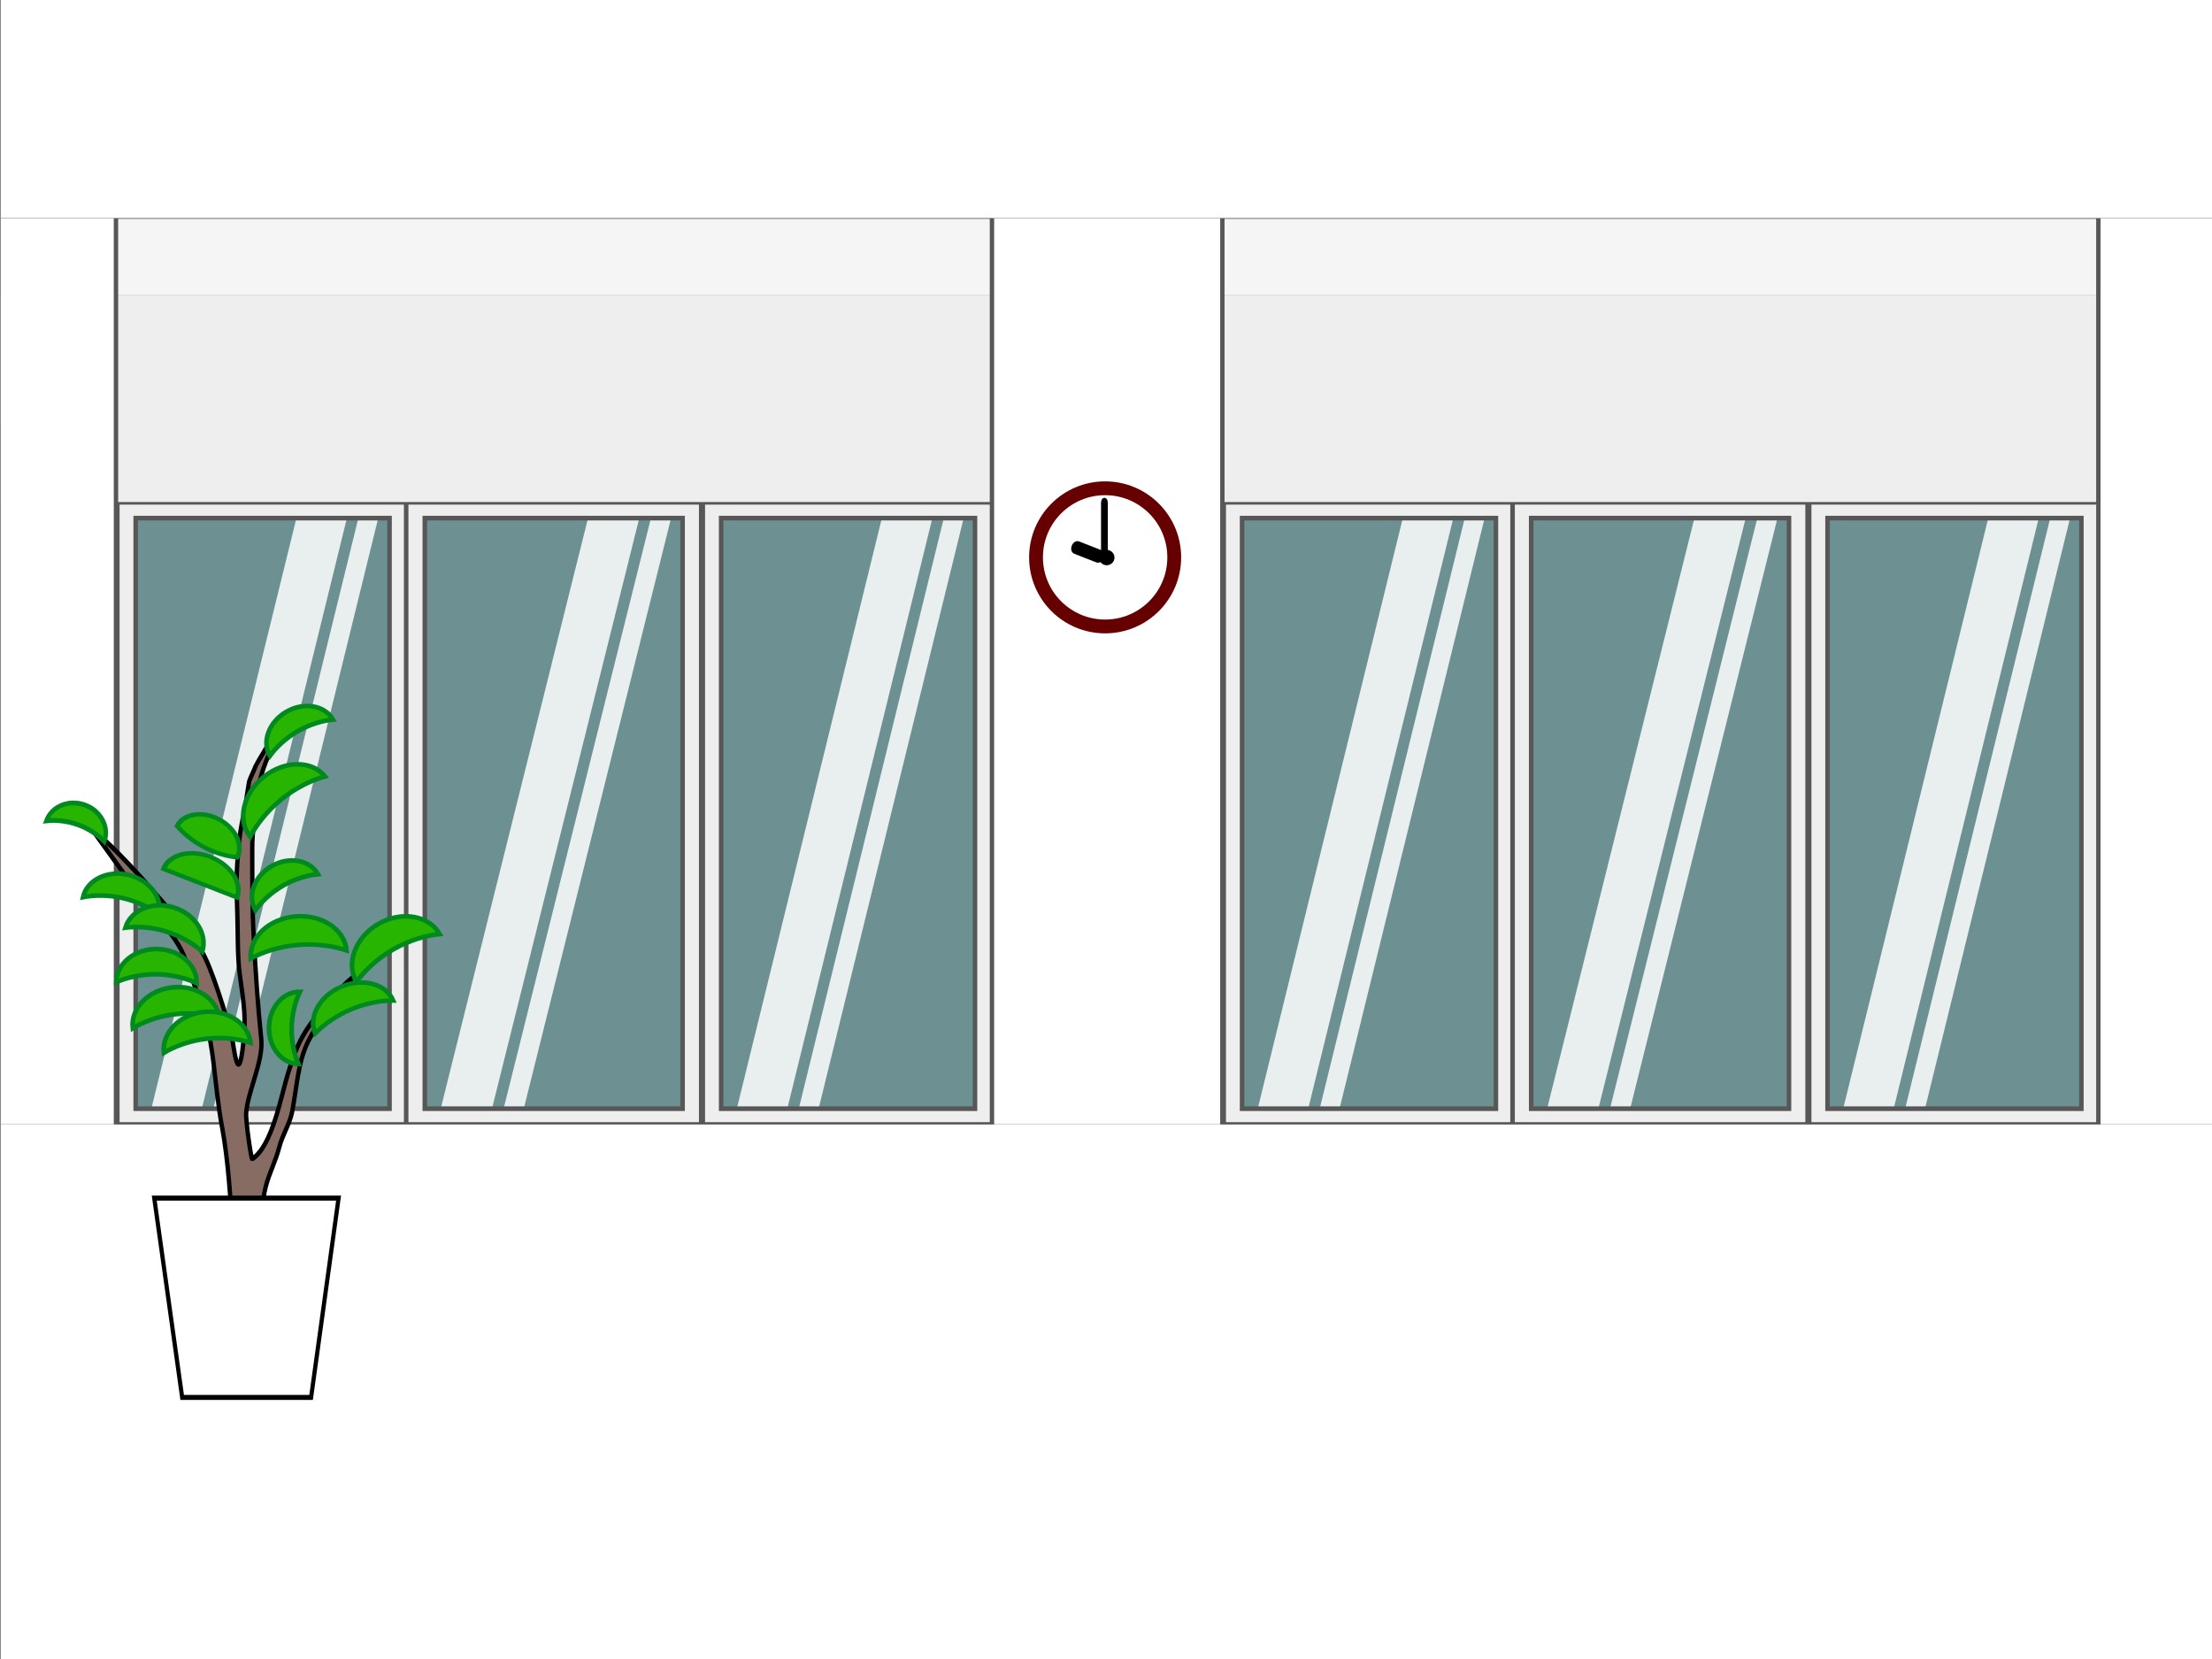 <?xml version="1.0" encoding="UTF-8" standalone="no"?>
<!DOCTYPE svg PUBLIC "-//W3C//DTD SVG 1.1//EN" "http://www.w3.org/Graphics/SVG/1.1/DTD/svg11.dtd">
<svg viewBox="0 0 480 360" version="1.1" xmlns="http://www.w3.org/2000/svg" xmlns:xlink="http://www.w3.org/1999/xlink" xml:space="preserve" xmlns:serif="http://www.serif.com/" style="fill-rule:evenodd;clip-rule:evenodd;stroke-linecap:round;stroke-miterlimit:2;">
    <rect x="0" y="0" width="480" height="360" fill="#808080" stroke="none"/>
    <g transform="matrix(1,0,0,1,-1440,0)">
        <g id="background4" transform="matrix(1.17,0,0,1.001,273.363,-2.802)">
            <rect x="997.284" y="2.799" width="410.322" height="359.638" style="fill:none;"/>
            <clipPath id="_clip1">
                <rect x="997.284" y="2.799" width="410.322" height="359.638"/>
            </clipPath>
            <g clip-path="url(#_clip1)">
                <g id="wall" transform="matrix(0.855,0,0,0.999,997.284,2.799)">
                    <g transform="matrix(0.776,0,0,0.686,-588.244,66.648)">
                        <g id="window">
                            <g>
                                <g transform="matrix(0.99,0,0,1.064,975.079,-7.407)">
                                    <rect x="126" y="65" width="82" height="185" style="fill:rgb(0,238,255);fill-opacity:0.15;"/>
                                </g>
                                <g transform="matrix(0.855,0,0,0.999,990.446,2.799)">
                                    <path d="M154.359,256L137.852,256L187.818,59L204.324,59L154.359,256Z" style="fill:white;fill-opacity:0.85;"/>
                                </g>
                                <g transform="matrix(0.855,0,0,0.999,990.446,2.799)">
                                    <path d="M164.595,256L158.106,256L208.071,59L214.56,59L164.595,256Z" style="fill:white;fill-opacity:0.85;"/>
                                </g>
                                <g transform="matrix(0.855,0,0,0.999,997.284,2.799)">
                                    <path d="M215,59L120,59L120,256L215,256L215,59ZM209,64L126,64L126,251L209,251L209,64Z" style="fill:rgb(238,238,238);stroke:rgb(87,87,87);stroke-width:1.48px;"/>
                                </g>
                            </g>
                        </g>
                    </g>
                    <g transform="matrix(0.788,0,0,0.686,-538.787,66.648)">
                        <g id="window1" serif:id="window">
                            <g>
                                <g transform="matrix(0.99,0,0,1.064,975.079,-7.407)">
                                    <rect x="126" y="65" width="82" height="185" style="fill:rgb(0,238,255);fill-opacity:0.15;"/>
                                </g>
                                <g transform="matrix(0.855,0,0,0.999,990.446,2.799)">
                                    <path d="M154.359,256L137.852,256L187.818,59L204.324,59L154.359,256Z" style="fill:white;fill-opacity:0.85;"/>
                                </g>
                                <g transform="matrix(0.855,0,0,0.999,990.446,2.799)">
                                    <path d="M164.595,256L158.106,256L208.071,59L214.56,59L164.595,256Z" style="fill:white;fill-opacity:0.85;"/>
                                </g>
                                <g transform="matrix(0.855,0,0,0.999,997.284,2.799)">
                                    <path d="M215,59L120,59L120,256L215,256L215,59ZM209,64L126,64L126,251L209,251L209,64Z" style="fill:rgb(238,238,238);stroke:rgb(87,87,87);stroke-width:1.47px;"/>
                                </g>
                            </g>
                        </g>
                    </g>
                    <g transform="matrix(0.776,0,0,0.686,-461.244,66.648)">
                        <g id="window2" serif:id="window">
                            <g>
                                <g transform="matrix(0.99,0,0,1.064,975.079,-7.407)">
                                    <rect x="126" y="65" width="82" height="185" style="fill:rgb(0,238,255);fill-opacity:0.15;"/>
                                </g>
                                <g transform="matrix(0.855,0,0,0.999,990.446,2.799)">
                                    <path d="M154.359,256L137.852,256L187.818,59L204.324,59L154.359,256Z" style="fill:white;fill-opacity:0.85;"/>
                                </g>
                                <g transform="matrix(0.855,0,0,0.999,990.446,2.799)">
                                    <path d="M164.595,256L158.106,256L208.071,59L214.56,59L164.595,256Z" style="fill:white;fill-opacity:0.85;"/>
                                </g>
                                <g transform="matrix(0.855,0,0,0.999,997.284,2.799)">
                                    <path d="M215,59L120,59L120,256L215,256L215,59ZM209,64L126,64L126,251L209,251L209,64Z" style="fill:rgb(238,238,238);stroke:rgb(87,87,87);stroke-width:1.48px;"/>
                                </g>
                            </g>
                        </g>
                    </g>
                    <g transform="matrix(0.776,0,0,0.686,-828.244,66.648)">
                        <g id="window3" serif:id="window">
                            <g>
                                <g transform="matrix(0.99,0,0,1.064,975.079,-7.407)">
                                    <rect x="126" y="65" width="82" height="185" style="fill:rgb(0,238,255);fill-opacity:0.15;"/>
                                </g>
                                <g transform="matrix(0.855,0,0,0.999,990.446,2.799)">
                                    <path d="M154.359,256L137.852,256L187.818,59L204.324,59L154.359,256Z" style="fill:white;fill-opacity:0.85;"/>
                                </g>
                                <g transform="matrix(0.855,0,0,0.999,990.446,2.799)">
                                    <path d="M164.595,256L158.106,256L208.071,59L214.56,59L164.595,256Z" style="fill:white;fill-opacity:0.85;"/>
                                </g>
                                <g transform="matrix(0.855,0,0,0.999,997.284,2.799)">
                                    <path d="M215,59L120,59L120,256L215,256L215,59ZM209,64L126,64L126,251L209,251L209,64Z" style="fill:rgb(238,238,238);stroke:rgb(87,87,87);stroke-width:1.48px;"/>
                                </g>
                            </g>
                        </g>
                    </g>
                    <g transform="matrix(0.788,0,0,0.686,-778.787,66.648)">
                        <g id="window4" serif:id="window">
                            <g>
                                <g transform="matrix(0.99,0,0,1.064,975.079,-7.407)">
                                    <rect x="126" y="65" width="82" height="185" style="fill:rgb(0,238,255);fill-opacity:0.15;"/>
                                </g>
                                <g transform="matrix(0.855,0,0,0.999,990.446,2.799)">
                                    <path d="M154.359,256L137.852,256L187.818,59L204.324,59L154.359,256Z" style="fill:white;fill-opacity:0.85;"/>
                                </g>
                                <g transform="matrix(0.855,0,0,0.999,990.446,2.799)">
                                    <path d="M164.595,256L158.106,256L208.071,59L214.56,59L164.595,256Z" style="fill:white;fill-opacity:0.85;"/>
                                </g>
                                <g transform="matrix(0.855,0,0,0.999,997.284,2.799)">
                                    <path d="M215,59L120,59L120,256L215,256L215,59ZM209,64L126,64L126,251L209,251L209,64Z" style="fill:rgb(238,238,238);stroke:rgb(87,87,87);stroke-width:1.47px;"/>
                                </g>
                            </g>
                        </g>
                    </g>
                    <g transform="matrix(0.776,0,0,0.686,-701.244,66.648)">
                        <g id="window5" serif:id="window">
                            <g>
                                <g transform="matrix(0.99,0,0,1.064,975.079,-7.407)">
                                    <rect x="126" y="65" width="82" height="185" style="fill:rgb(0,238,255);fill-opacity:0.15;"/>
                                </g>
                                <g transform="matrix(0.855,0,0,0.999,990.446,2.799)">
                                    <path d="M154.359,256L137.852,256L187.818,59L204.324,59L154.359,256Z" style="fill:white;fill-opacity:0.85;"/>
                                </g>
                                <g transform="matrix(0.855,0,0,0.999,990.446,2.799)">
                                    <path d="M164.595,256L158.106,256L208.071,59L214.56,59L164.595,256Z" style="fill:white;fill-opacity:0.85;"/>
                                </g>
                                <g transform="matrix(0.855,0,0,0.999,997.284,2.799)">
                                    <path d="M215,59L120,59L120,256L215,256L215,59ZM209,64L126,64L126,251L209,251L209,64Z" style="fill:rgb(238,238,238);stroke:rgb(87,87,87);stroke-width:1.48px;"/>
                                </g>
                            </g>
                        </g>
                    </g>
                    <g transform="matrix(9.608,0,0,0.133,-158.725,44.571)">
                        <rect x="16" y="22" width="51" height="338" style="fill:rgb(245,245,245);stroke:rgb(87,87,87);stroke-width:0.15px;"/>
                    </g>
                    <g transform="matrix(9.608,0,0,0.133,-158.725,61.071)">
                        <rect x="16" y="22" width="51" height="338" style="fill:rgb(238,238,238);stroke:rgb(87,87,87);stroke-width:0.15px;"/>
                    </g>
                    <g transform="matrix(0.98,0,0,1.08,199.314,-26.257)">
                        <rect x="16" y="22" width="51" height="338" style="fill:white;stroke:rgb(87,87,87);stroke-width:0.97px;"/>
                    </g>
                    <g transform="matrix(0.98,0,0,1.08,439.314,-26.257)">
                        <rect x="16" y="22" width="51" height="338" style="fill:white;stroke:rgb(87,87,87);stroke-width:0.97px;"/>
                    </g>
                    <g transform="matrix(0.98,0,0,1.08,-40.686,-26.257)">
                        <rect x="16" y="22" width="51" height="338" style="fill:white;stroke:rgb(87,87,87);stroke-width:0.97px;"/>
                    </g>
                    <g transform="matrix(9.608,0,0,0.351,-158.725,236.287)">
                        <rect x="16" y="22" width="51" height="338" style="fill:white;stroke:rgb(87,87,87);stroke-width:0.15px;"/>
                    </g>
                    <g transform="matrix(9.608,0,0,0.439,-158.725,-110.666)">
                        <rect x="16" y="22" width="51" height="338" style="fill:white;stroke:rgb(87,87,87);stroke-width:0.15px;"/>
                    </g>
                </g>
                <g id="Clock" transform="matrix(0.789,0,0,0.789,253.146,35.502)">
                    <g transform="matrix(0.855,0,0,0.999,-238.809,-12.186)">
                        <circle cx="1686" cy="124" r="19" style="fill:white;stroke:rgb(102,0,0);stroke-width:3.8px;"/>
                    </g>
                    <g transform="matrix(0.096,0,0,0.111,1041.24,97.982)">
                        <circle cx="1686" cy="124" r="19"/>
                    </g>
                    <g transform="matrix(0.441,0,0,1.028,461.663,-0.497)">
                        <path d="M1681.07,94.518C1681.07,94.232 1680.6,94 1680.03,94C1679.46,94 1679,94.232 1679,94.518L1679,109.044C1679,109.33 1679.46,109.562 1680.03,109.562C1680.6,109.562 1681.07,109.33 1681.07,109.044L1681.07,94.518Z" style="stroke:black;stroke-width:1.56px;"/>
                    </g>
                    <g transform="matrix(0.31,-0.931,0.438,0.2,633.241,1653.95)">
                        <path d="M1681.07,95.877C1681.07,94.841 1680.6,94 1680.03,94C1679.46,94 1679,94.841 1679,95.877L1679,107.685C1679,108.721 1679.46,109.562 1680.03,109.562C1680.6,109.562 1681.07,108.721 1681.07,107.685L1681.07,95.877Z" style="stroke:black;stroke-width:1.57px;"/>
                    </g>
                </g>
                <g id="plant" transform="matrix(0.855,0,0,0.999,993.592,2.785)">
                    <g transform="matrix(0.807,0,0,0.904,-1124.3,25.177)">
                        <path d="M1460.79,268.627C1460.45,261.122 1459.57,250.169 1458.04,242.932C1456.95,237.854 1456.37,232.163 1455.66,227.027C1454.79,220.681 1453.37,215.189 1450.84,209.313C1448.51,203.896 1448.39,201.712 1445.25,197.54C1444,195.879 1439.54,191.306 1438.34,189.615C1437.93,189.042 1434.52,185.546 1434.13,184.96C1433.96,184.699 1422.96,171.241 1423.23,171.414C1430.23,176.018 1447.29,193.627 1452.41,200.37C1455,203.774 1459.46,216.905 1460.65,221.179C1461.05,222.624 1462.36,234.253 1463.73,222.352C1464.39,216.688 1464.06,214.218 1462.75,206.055C1462.12,202.136 1462.25,195.659 1462.1,191.663C1461.82,184.59 1461.77,181.176 1462.59,174.162C1463.02,170.499 1463.54,169.075 1464.27,165.448C1464.51,164.213 1465.01,161.024 1465.27,159.791C1465.35,159.379 1466.93,156.408 1467.04,156.001C1467.09,155.787 1473.21,146.633 1473.38,146.774C1474.16,147.424 1468.21,155.619 1467.4,163.215C1466.92,167.687 1466.1,171.368 1466.11,175.865C1466.13,183.504 1466.06,189.991 1466.53,197.622C1467.04,205.812 1467.59,213.432 1468.53,221.566C1469.14,226.825 1464.99,233.963 1464.47,239.264C1464.29,241.055 1465.84,250.517 1466.1,250.366C1471.49,247.285 1473.79,235.424 1475.77,229.713C1477,226.153 1478.29,222.776 1480.58,219.565C1482.84,216.379 1485.63,213.502 1488.46,210.815C1489.5,209.83 1490.54,208.846 1491.63,207.927C1491.95,207.66 1492.28,207.409 1492.61,207.158C1492.83,206.991 1493.45,206.446 1493.28,206.661C1489.08,211.81 1484.33,216.404 1481.08,222.264C1478.36,227.179 1478.05,233.493 1476.84,239.007C1476.15,242.106 1474.22,244.536 1473.36,247.566C1472.44,250.812 1470.67,253.748 1469.74,256.999C1468.82,260.2 1468.8,263.574 1468.46,266.867" style="fill:rgb(135,108,100);stroke:black;stroke-width:1.17px;"/>
                    </g>
                    <g transform="matrix(0.499,0.867,-0.867,0.499,-499.076,-1144.4)">
                        <path d="M1465.62,153.123C1460.9,153.123 1457.08,157.791 1457.08,163.541C1457.08,169.292 1460.9,173.96 1465.62,173.96C1464.44,171.355 1463.48,167.584 1463.48,163.541C1463.48,159.499 1464.44,155.728 1465.62,153.123Z" style="fill:rgb(40,181,0);stroke:rgb(0,137,31);stroke-width:1px;"/>
                    </g>
                    <g transform="matrix(0.381,0.662,-0.658,0.379,-381.27,-872.114)">
                        <path d="M1465.62,153.123C1460.9,153.123 1457.08,157.791 1457.08,163.541C1457.08,169.292 1460.9,173.96 1465.62,173.96C1464.44,171.355 1463.48,167.584 1463.48,163.541C1463.48,159.499 1464.44,155.728 1465.62,153.123Z" style="fill:rgb(40,181,0);stroke:rgb(0,137,31);stroke-width:1.31px;"/>
                    </g>
                    <g transform="matrix(0.608,0.755,-0.779,0.628,-697.179,-1034.2)">
                        <path d="M1465.62,153.123C1460.9,153.123 1457.08,157.791 1457.08,163.541C1457.08,169.292 1460.9,173.96 1465.62,173.96C1464.44,171.355 1463.48,167.584 1463.48,163.541C1463.48,159.499 1464.44,155.728 1465.62,153.123Z" style="fill:rgb(40,181,0);stroke:rgb(0,137,31);stroke-width:1.02px;"/>
                    </g>
                    <g transform="matrix(0.082,0.966,-0.997,0.084,111.783,-1222.4)">
                        <path d="M1465.62,153.123C1460.9,153.123 1457.08,157.791 1457.08,163.541C1457.08,169.292 1460.9,173.96 1465.62,173.96C1464.44,171.355 1463.48,167.584 1463.48,163.541C1463.48,159.499 1464.44,155.728 1465.62,153.123Z" style="fill:rgb(40,181,0);stroke:rgb(0,137,31);stroke-width:1.02px;"/>
                    </g>
                    <g transform="matrix(0.383,0.665,-0.653,0.376,-388.218,-842.498)">
                        <path d="M1465.62,153.123C1460.9,153.123 1457.08,157.791 1457.08,163.541C1457.08,169.292 1460.9,173.96 1465.62,173.96C1464.44,171.355 1463.48,167.584 1463.48,163.541C1463.48,159.499 1464.44,155.728 1465.62,153.123Z" style="fill:rgb(40,181,0);stroke:rgb(0,137,31);stroke-width:1.32px;"/>
                    </g>
                    <g transform="matrix(0.767,0.016,-0.016,0.753,-1052.48,76.471)">
                        <path d="M1465.62,153.123C1460.9,153.123 1457.08,157.791 1457.08,163.541C1457.08,169.292 1460.9,173.96 1465.62,173.96C1464.44,171.355 1463.48,167.584 1463.48,163.541C1463.48,159.499 1464.44,155.728 1465.62,153.123Z" style="fill:rgb(40,181,0);stroke:rgb(0,137,31);stroke-width:1.32px;"/>
                    </g>
                    <g transform="matrix(0.326,0.77,-0.812,0.343,-264.038,-963.921)">
                        <path d="M1465.62,153.123C1460.9,153.123 1457.08,157.791 1457.08,163.541C1457.08,169.292 1460.9,173.96 1465.62,173.96C1464.44,171.355 1463.48,167.584 1463.48,163.541C1463.48,159.499 1464.44,155.728 1465.62,153.123Z" style="fill:rgb(40,181,0);stroke:rgb(0,137,31);stroke-width:1.16px;"/>
                    </g>
                    <g transform="matrix(-0.237,0.668,0.605,0.215,268.885,-833.812)">
                        <path d="M1465.62,153.123C1460.9,153.123 1457.08,157.791 1457.08,163.541C1457.08,169.292 1460.9,173.96 1465.62,173.96C1464.44,171.355 1463.48,167.584 1463.48,163.541C1463.48,159.499 1464.44,155.728 1465.62,153.123Z" style="fill:rgb(40,181,0);stroke:rgb(0,137,31);stroke-width:1.48px;"/>
                    </g>
                    <g transform="matrix(-0.18,0.789,0.791,0.181,164.83,-989.392)">
                        <path d="M1465.62,153.123C1460.9,153.123 1457.08,157.791 1457.08,163.541C1457.08,169.292 1460.9,173.96 1465.62,173.96C1464.44,171.355 1463.48,167.584 1463.48,163.541C1463.48,159.499 1464.44,155.728 1465.62,153.123Z" style="fill:rgb(40,181,0);stroke:rgb(0,137,31);stroke-width:1.23px;"/>
                    </g>
                    <g transform="matrix(-0.011,0.856,0.839,0.011,-83.008,-1043.11)">
                        <path d="M1465.62,153.123C1460.9,153.123 1457.08,157.791 1457.08,163.541C1457.08,169.292 1460.9,173.96 1465.62,173.96C1464.44,171.355 1463.48,167.584 1463.48,163.541C1463.48,159.499 1464.44,155.728 1465.62,153.123Z" style="fill:rgb(40,181,0);stroke:rgb(0,137,31);stroke-width:1.18px;"/>
                    </g>
                    <g transform="matrix(-0.255,0.817,0.801,0.25,282.402,-1034.38)">
                        <path d="M1465.62,153.123C1460.9,153.123 1457.08,157.791 1457.08,163.541C1457.08,169.292 1460.9,173.96 1465.62,173.96C1464.44,171.355 1463.48,167.584 1463.48,163.541C1463.48,159.499 1464.44,155.728 1465.62,153.123Z" style="fill:rgb(40,181,0);stroke:rgb(0,137,31);stroke-width:1.18px;"/>
                    </g>
                    <g transform="matrix(-0.298,0.571,0.626,0.326,383.44,-707.528)">
                        <path d="M1465.62,153.123C1460.9,153.123 1457.08,157.791 1457.08,163.541C1457.08,169.292 1460.9,173.96 1465.62,173.96C1466.79,171.355 1467.75,167.584 1467.75,163.541C1467.75,159.499 1466.79,155.728 1465.62,153.123Z" style="fill:rgb(40,181,0);stroke:rgb(0,137,31);stroke-width:1.48px;"/>
                    </g>
                    <g transform="matrix(-0.26,0.669,0.764,0.297,303.684,-837.405)">
                        <path d="M1465.62,153.123C1460.9,153.123 1457.08,157.791 1457.08,163.541C1457.08,169.292 1460.9,173.96 1465.62,173.96L1465.62,153.123Z" style="fill:rgb(40,181,0);stroke:rgb(0,137,31);stroke-width:1.3px;"/>
                    </g>
                    <g transform="matrix(0.106,0.908,0.902,-0.105,-260.543,-1091.57)">
                        <path d="M1465.62,153.123C1460.9,153.123 1457.08,157.791 1457.08,163.541C1457.08,169.292 1460.9,173.96 1465.62,173.96C1464.44,171.355 1463.48,167.584 1463.48,163.541C1463.48,159.499 1464.44,155.728 1465.62,153.123Z" style="fill:rgb(40,181,0);stroke:rgb(0,137,31);stroke-width:1.1px;"/>
                    </g>
                    <g transform="matrix(0.106,0.908,0.902,-0.105,-253.785,-1086.24)">
                        <path d="M1465.62,153.123C1460.9,153.123 1457.08,157.791 1457.08,163.541C1457.08,169.292 1460.9,173.96 1465.62,173.96C1464.44,171.355 1463.48,167.584 1463.48,163.541C1463.48,159.499 1464.44,155.728 1465.62,153.123Z" style="fill:rgb(40,181,0);stroke:rgb(0,137,31);stroke-width:1.1px;"/>
                    </g>
                    <g transform="matrix(0.833,-2.04108e-17,2.04108e-17,-1,-1166.09,563.25)">
                        <path d="M1493,303.25L1445,303.25L1452.27,260L1485.84,260L1493,303.25Z" style="fill:white;stroke:black;stroke-width:1.09px;"/>
                    </g>
                </g>
            </g>
        </g>
    </g>
</svg>
